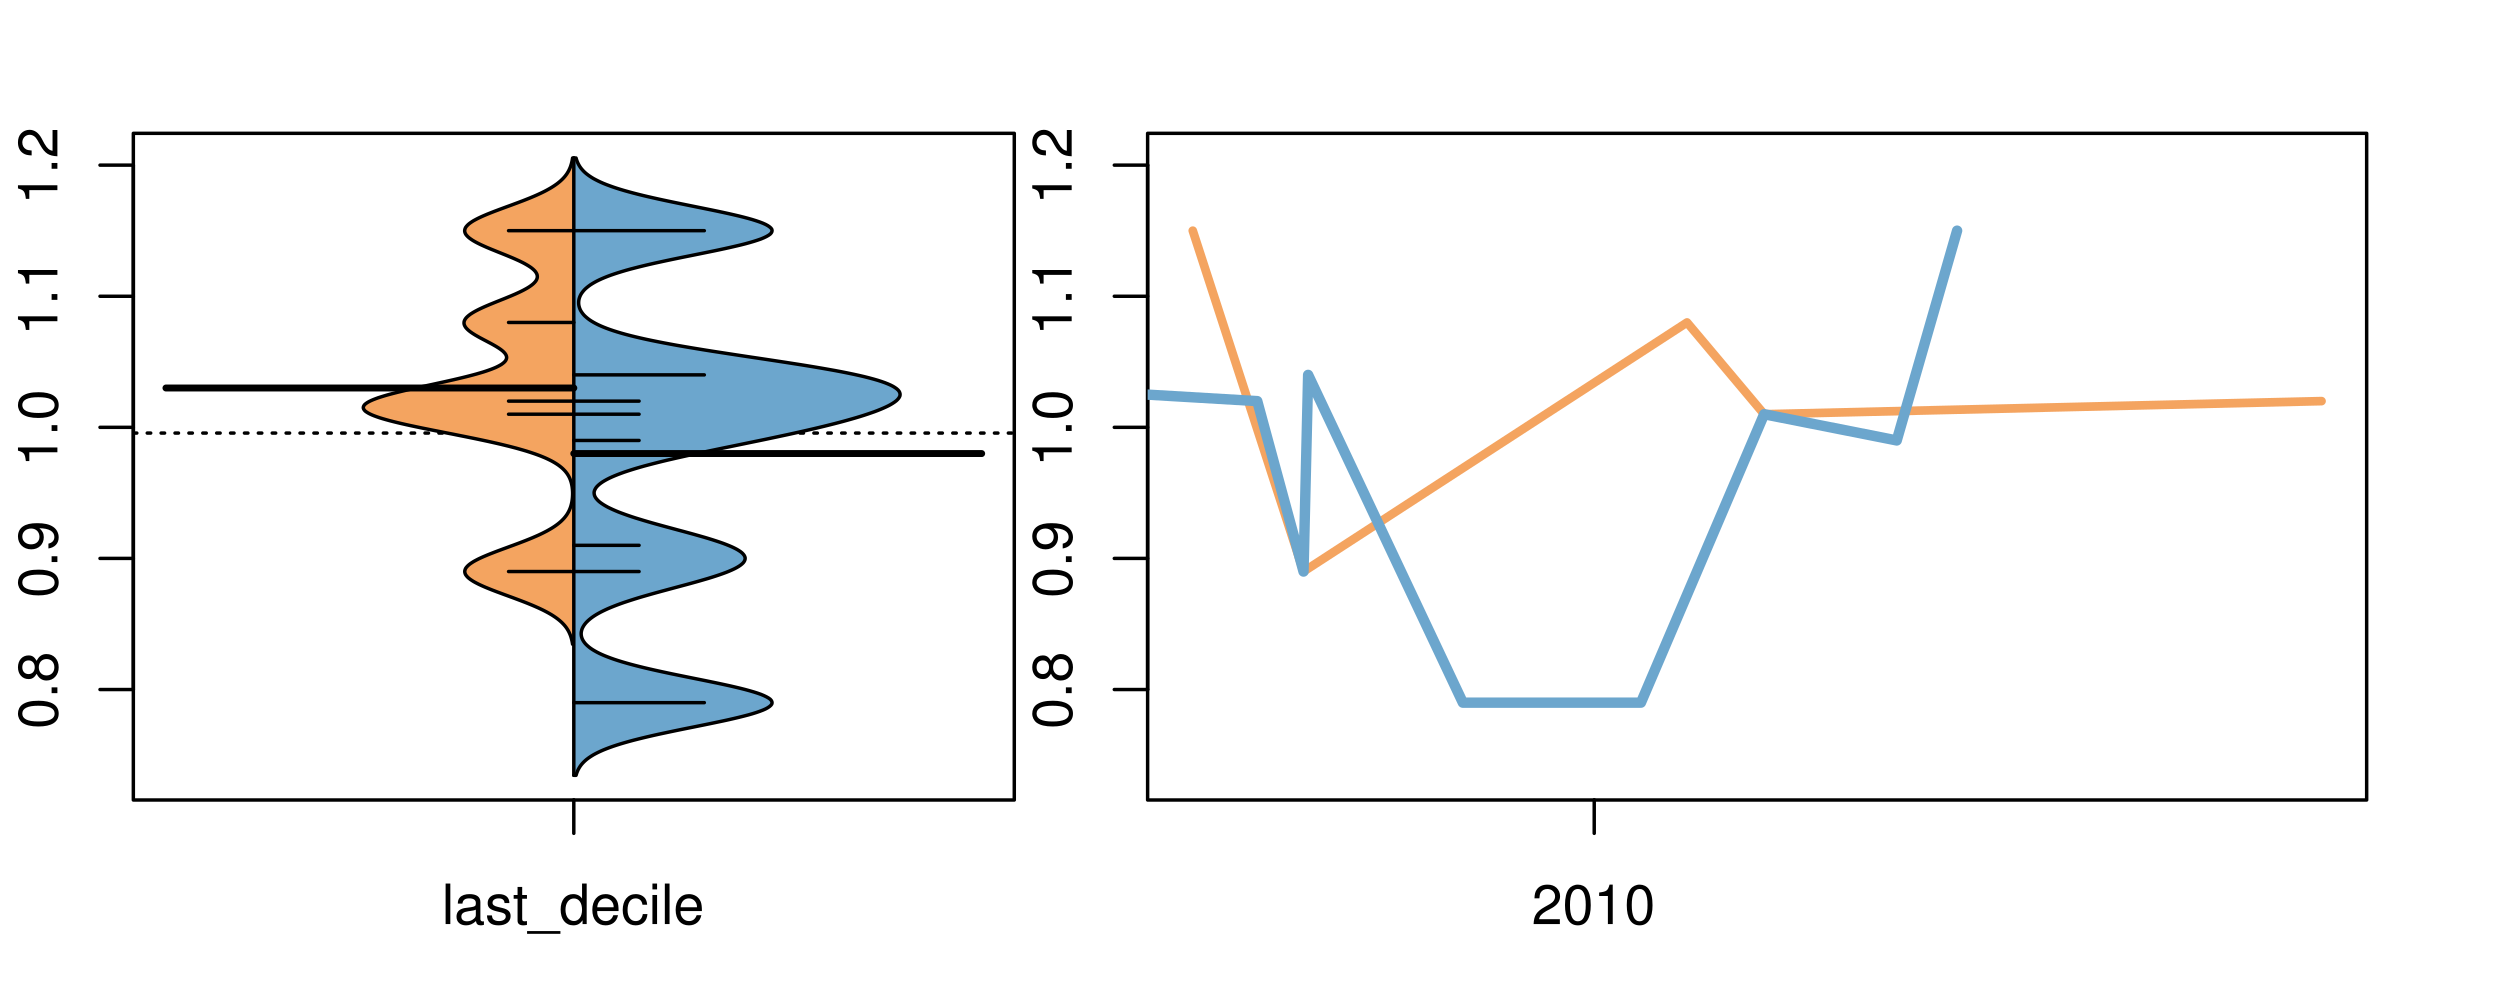 <?xml version="1.0" encoding="UTF-8"?>
<svg xmlns="http://www.w3.org/2000/svg" xmlns:xlink="http://www.w3.org/1999/xlink" width="540pt" height="216pt" viewBox="0 0 540 216" version="1.1">
<defs>
<g>
<symbol overflow="visible" id="glyph0-0">
<path style="stroke:none;" d="M -8.516 -3.297 C -8.516 -2.516 -8.156 -1.781 -7.578 -1.344 C -6.828 -0.797 -5.688 -0.516 -4.109 -0.516 C -1.25 -0.516 0.281 -1.469 0.281 -3.297 C 0.281 -5.094 -1.25 -6.078 -4.047 -6.078 C -5.703 -6.078 -6.797 -5.812 -7.578 -5.25 C -8.172 -4.812 -8.516 -4.109 -8.516 -3.297 Z M -7.578 -3.297 C -7.578 -4.438 -6.422 -5 -4.141 -5 C -1.734 -5 -0.594 -4.453 -0.594 -3.281 C -0.594 -2.156 -1.781 -1.594 -4.109 -1.594 C -6.438 -1.594 -7.578 -2.156 -7.578 -3.297 Z M -7.578 -3.297 "/>
</symbol>
<symbol overflow="visible" id="glyph0-1">
<path style="stroke:none;" d="M -1.25 -2.297 L -1.25 -1.047 L 0 -1.047 L 0 -2.297 Z M -1.25 -2.297 "/>
</symbol>
<symbol overflow="visible" id="glyph0-2">
<path style="stroke:none;" d="M -4.469 -4.688 C -5 -5.562 -5.438 -5.859 -6.234 -5.859 C -7.578 -5.859 -8.516 -4.812 -8.516 -3.297 C -8.516 -1.797 -7.578 -0.75 -6.234 -0.75 C -5.453 -0.75 -5.016 -1.031 -4.469 -1.891 C -4.016 -0.922 -3.297 -0.438 -2.359 -0.438 C -0.797 -0.438 0.281 -1.625 0.281 -3.297 C 0.281 -4.984 -0.797 -6.156 -2.359 -6.156 C -3.297 -6.156 -4.016 -5.672 -4.469 -4.688 Z M -7.578 -3.297 C -7.578 -4.203 -7.047 -4.781 -6.219 -4.781 C -5.422 -4.781 -4.891 -4.188 -4.891 -3.297 C -4.891 -2.406 -5.422 -1.828 -6.234 -1.828 C -7.047 -1.828 -7.578 -2.406 -7.578 -3.297 Z M -4.016 -3.297 C -4.016 -4.359 -3.344 -5.078 -2.344 -5.078 C -1.328 -5.078 -0.656 -4.359 -0.656 -3.281 C -0.656 -2.25 -1.344 -1.531 -2.344 -1.531 C -3.344 -1.531 -4.016 -2.25 -4.016 -3.297 Z M -4.016 -3.297 "/>
</symbol>
<symbol overflow="visible" id="glyph0-3">
<path style="stroke:none;" d="M -1.938 -0.641 C -0.547 -0.844 0.281 -1.75 0.281 -3.047 C 0.281 -3.984 -0.188 -4.844 -0.938 -5.328 C -1.766 -5.875 -2.812 -6.109 -4.359 -6.109 C -5.781 -6.109 -6.703 -5.891 -7.453 -5.391 C -8.141 -4.922 -8.516 -4.172 -8.516 -3.234 C -8.516 -1.625 -7.312 -0.453 -5.641 -0.453 C -4.062 -0.453 -2.938 -1.531 -2.938 -3.078 C -2.938 -3.875 -3.234 -4.469 -3.891 -5.016 C -1.812 -5 -0.656 -4.328 -0.656 -3.125 C -0.656 -2.375 -1.125 -1.859 -1.938 -1.688 Z M -7.578 -3.234 C -7.578 -4.219 -6.766 -4.953 -5.656 -4.953 C -4.625 -4.953 -3.875 -4.219 -3.875 -3.188 C -3.875 -2.172 -4.578 -1.531 -5.719 -1.531 C -6.797 -1.531 -7.578 -2.25 -7.578 -3.234 Z M -7.578 -3.234 "/>
</symbol>
<symbol overflow="visible" id="glyph0-4">
<path style="stroke:none;" d="M -6.062 -3.109 L 0 -3.109 L 0 -4.156 L -8.516 -4.156 L -8.516 -3.469 C -7.203 -3.094 -7.016 -2.859 -6.812 -1.219 L -6.062 -1.219 Z M -6.062 -3.109 "/>
</symbol>
<symbol overflow="visible" id="glyph0-5">
<path style="stroke:none;" d="M -1.047 -6.078 L -1.047 -1.594 C -1.734 -1.703 -2.188 -2.094 -2.797 -3.125 L -3.438 -4.328 C -4.094 -5.516 -4.969 -6.125 -6.016 -6.125 C -6.719 -6.125 -7.375 -5.844 -7.844 -5.344 C -8.297 -4.844 -8.516 -4.219 -8.516 -3.406 C -8.516 -2.328 -8.125 -1.531 -7.406 -1.062 C -6.953 -0.75 -6.422 -0.625 -5.562 -0.594 L -5.562 -1.656 C -6.125 -1.688 -6.484 -1.766 -6.75 -1.906 C -7.266 -2.188 -7.578 -2.734 -7.578 -3.375 C -7.578 -4.328 -6.906 -5.047 -5.984 -5.047 C -5.312 -5.047 -4.734 -4.656 -4.312 -3.906 L -3.688 -2.797 C -2.672 -1.016 -1.875 -0.5 0 -0.406 L 0 -6.078 Z M -1.047 -6.078 "/>
</symbol>
<symbol overflow="visible" id="glyph0-6">
<path style="stroke:none;" d="M -8.75 -5.938 L -8.75 -4.938 L -5.5 -4.938 C -6.125 -4.531 -6.469 -3.859 -6.469 -3.016 C -6.469 -1.375 -5.156 -0.312 -3.156 -0.312 C -1.031 -0.312 0.281 -1.359 0.281 -3.047 C 0.281 -3.906 -0.047 -4.516 -0.828 -5.047 L 0 -5.047 L 0 -5.938 Z M -5.531 -3.188 C -5.531 -4.266 -4.578 -4.938 -3.078 -4.938 C -1.625 -4.938 -0.656 -4.25 -0.656 -3.188 C -0.656 -2.094 -1.625 -1.359 -3.094 -1.359 C -4.562 -1.359 -5.531 -2.094 -5.531 -3.188 Z M -5.531 -3.188 "/>
</symbol>
<symbol overflow="visible" id="glyph0-7">
<path style="stroke:none;" d="M -6.281 -3.094 L -6.281 -2.047 L -7.266 -2.047 C -7.688 -2.047 -7.906 -2.297 -7.906 -2.75 C -7.906 -2.828 -7.906 -2.875 -7.891 -3.094 L -8.719 -3.094 C -8.766 -2.875 -8.781 -2.734 -8.781 -2.531 C -8.781 -1.609 -8.25 -1.062 -7.359 -1.062 L -6.281 -1.062 L -6.281 -0.219 L -5.469 -0.219 L -5.469 -1.062 L 0 -1.062 L 0 -2.047 L -5.469 -2.047 L -5.469 -3.094 Z M -6.281 -3.094 "/>
</symbol>
<symbol overflow="visible" id="glyph0-8">
<path style="stroke:none;" d="M 1.516 -6.938 L 1.516 0.266 L 2.109 0.266 L 2.109 -6.938 Z M 1.516 -6.938 "/>
</symbol>
<symbol overflow="visible" id="glyph0-9">
<path style="stroke:none;" d="M -6.469 -3.266 C -6.469 -1.5 -5.203 -0.438 -3.094 -0.438 C -0.984 -0.438 0.281 -1.484 0.281 -3.281 C 0.281 -5.047 -0.984 -6.125 -3.047 -6.125 C -5.219 -6.125 -6.469 -5.078 -6.469 -3.266 Z M -5.547 -3.281 C -5.547 -4.406 -4.625 -5.078 -3.062 -5.078 C -1.578 -5.078 -0.641 -4.375 -0.641 -3.281 C -0.641 -2.156 -1.578 -1.469 -3.094 -1.469 C -4.609 -1.469 -5.547 -2.156 -5.547 -3.281 Z M -5.547 -3.281 "/>
</symbol>
<symbol overflow="visible" id="glyph0-10">
<path style="stroke:none;" d="M -8.75 -1.828 L -8.75 -0.812 L 0 -0.812 L 0 -1.828 Z M -8.75 -1.828 "/>
</symbol>
<symbol overflow="visible" id="glyph0-11">
<path style="stroke:none;" d="M 0 -3.422 L -6.281 -5.828 L -6.281 -4.703 L -1.188 -2.922 L -6.281 -1.25 L -6.281 -0.125 L 0 -2.328 Z M 0 -3.422 "/>
</symbol>
<symbol overflow="visible" id="glyph0-12">
<path style="stroke:none;" d="M -0.594 -6.422 C -0.562 -6.312 -0.562 -6.266 -0.562 -6.203 C -0.562 -5.859 -0.75 -5.656 -1.062 -5.656 L -4.75 -5.656 C -5.875 -5.656 -6.469 -4.844 -6.469 -3.297 C -6.469 -2.391 -6.203 -1.625 -5.734 -1.219 C -5.406 -0.922 -5.047 -0.797 -4.422 -0.781 L -4.422 -1.781 C -5.203 -1.875 -5.547 -2.328 -5.547 -3.266 C -5.547 -4.156 -5.203 -4.672 -4.609 -4.672 L -4.344 -4.672 C -3.922 -4.672 -3.75 -4.422 -3.641 -3.625 C -3.469 -2.203 -3.422 -1.984 -3.266 -1.609 C -2.969 -0.875 -2.406 -0.5 -1.578 -0.5 C -0.438 -0.5 0.281 -1.297 0.281 -2.562 C 0.281 -3.359 0 -4 -0.641 -4.703 C -0.016 -4.781 0.281 -5.094 0.281 -5.734 C 0.281 -5.938 0.25 -6.094 0.172 -6.422 Z M -1.984 -4.672 C -1.641 -4.672 -1.438 -4.578 -1.156 -4.266 C -0.797 -3.859 -0.594 -3.375 -0.594 -2.781 C -0.594 -2 -0.969 -1.547 -1.609 -1.547 C -2.266 -1.547 -2.609 -1.984 -2.766 -3.062 C -2.906 -4.109 -2.953 -4.328 -3.109 -4.672 Z M -1.984 -4.672 "/>
</symbol>
<symbol overflow="visible" id="glyph0-13">
<path style="stroke:none;" d="M 0 -5.781 L -6.281 -5.781 L -6.281 -4.781 L -2.719 -4.781 C -1.438 -4.781 -0.594 -4.109 -0.594 -3.078 C -0.594 -2.281 -1.078 -1.781 -1.844 -1.781 L -6.281 -1.781 L -6.281 -0.781 L -1.438 -0.781 C -0.391 -0.781 0.281 -1.562 0.281 -2.781 C 0.281 -3.703 -0.047 -4.297 -0.875 -4.891 L 0 -4.891 Z M 0 -5.781 "/>
</symbol>
<symbol overflow="visible" id="glyph0-14">
<path style="stroke:none;" d="M -2.812 -6.156 C -3.766 -6.156 -4.344 -6.078 -4.812 -5.906 C -5.844 -5.5 -6.469 -4.531 -6.469 -3.359 C -6.469 -1.609 -5.125 -0.484 -3.062 -0.484 C -1 -0.484 0.281 -1.578 0.281 -3.344 C 0.281 -4.781 -0.547 -5.766 -1.906 -6.031 L -1.906 -5.016 C -1.078 -4.734 -0.641 -4.172 -0.641 -3.375 C -0.641 -2.734 -0.938 -2.203 -1.469 -1.859 C -1.828 -1.625 -2.188 -1.531 -2.812 -1.531 Z M -3.625 -1.547 C -4.781 -1.625 -5.547 -2.344 -5.547 -3.344 C -5.547 -4.328 -4.734 -5.094 -3.703 -5.094 C -3.672 -5.094 -3.641 -5.094 -3.625 -5.078 Z M -3.625 -1.547 "/>
</symbol>
<symbol overflow="visible" id="glyph1-0">
<path style="stroke:none;" d="M 1.828 -8.75 L 0.812 -8.75 L 0.812 0 L 1.828 0 Z M 1.828 -8.75 "/>
</symbol>
<symbol overflow="visible" id="glyph1-1">
<path style="stroke:none;" d="M 6.422 -0.594 C 6.312 -0.562 6.266 -0.562 6.203 -0.562 C 5.859 -0.562 5.656 -0.75 5.656 -1.062 L 5.656 -4.75 C 5.656 -5.875 4.844 -6.469 3.297 -6.469 C 2.391 -6.469 1.625 -6.203 1.219 -5.734 C 0.922 -5.406 0.797 -5.047 0.781 -4.422 L 1.781 -4.422 C 1.875 -5.203 2.328 -5.547 3.266 -5.547 C 4.156 -5.547 4.672 -5.203 4.672 -4.609 L 4.672 -4.344 C 4.672 -3.922 4.422 -3.75 3.625 -3.641 C 2.203 -3.469 1.984 -3.422 1.609 -3.266 C 0.875 -2.969 0.5 -2.406 0.5 -1.578 C 0.5 -0.438 1.297 0.281 2.562 0.281 C 3.359 0.281 4 0 4.703 -0.641 C 4.781 -0.016 5.094 0.281 5.734 0.281 C 5.938 0.281 6.094 0.25 6.422 0.172 Z M 4.672 -1.984 C 4.672 -1.641 4.578 -1.438 4.266 -1.156 C 3.859 -0.797 3.375 -0.594 2.781 -0.594 C 2 -0.594 1.547 -0.969 1.547 -1.609 C 1.547 -2.266 1.984 -2.609 3.062 -2.766 C 4.109 -2.906 4.328 -2.953 4.672 -3.109 Z M 4.672 -1.984 "/>
</symbol>
<symbol overflow="visible" id="glyph1-2">
<path style="stroke:none;" d="M 5.25 -4.531 C 5.25 -5.766 4.422 -6.469 2.969 -6.469 C 1.516 -6.469 0.562 -5.719 0.562 -4.547 C 0.562 -3.562 1.062 -3.094 2.562 -2.734 L 3.484 -2.516 C 4.188 -2.344 4.469 -2.094 4.469 -1.625 C 4.469 -1.047 3.875 -0.641 3 -0.641 C 2.453 -0.641 2 -0.797 1.75 -1.062 C 1.594 -1.25 1.531 -1.422 1.469 -1.875 L 0.406 -1.875 C 0.453 -0.422 1.266 0.281 2.922 0.281 C 4.5 0.281 5.516 -0.5 5.516 -1.719 C 5.516 -2.656 4.984 -3.172 3.734 -3.469 L 2.766 -3.703 C 1.953 -3.891 1.609 -4.156 1.609 -4.594 C 1.609 -5.172 2.125 -5.547 2.938 -5.547 C 3.75 -5.547 4.172 -5.203 4.203 -4.531 Z M 5.25 -4.531 "/>
</symbol>
<symbol overflow="visible" id="glyph1-3">
<path style="stroke:none;" d="M 3.047 -6.281 L 2.016 -6.281 L 2.016 -8.016 L 1.016 -8.016 L 1.016 -6.281 L 0.172 -6.281 L 0.172 -5.469 L 1.016 -5.469 L 1.016 -0.719 C 1.016 -0.078 1.453 0.281 2.234 0.281 C 2.469 0.281 2.719 0.25 3.047 0.188 L 3.047 -0.641 C 2.922 -0.609 2.766 -0.594 2.562 -0.594 C 2.141 -0.594 2.016 -0.719 2.016 -1.156 L 2.016 -5.469 L 3.047 -5.469 Z M 3.047 -6.281 "/>
</symbol>
<symbol overflow="visible" id="glyph1-4">
<path style="stroke:none;" d="M 6.938 1.516 L -0.266 1.516 L -0.266 2.109 L 6.938 2.109 Z M 6.938 1.516 "/>
</symbol>
<symbol overflow="visible" id="glyph1-5">
<path style="stroke:none;" d="M 5.938 -8.75 L 4.938 -8.75 L 4.938 -5.5 C 4.531 -6.125 3.859 -6.469 3.016 -6.469 C 1.375 -6.469 0.312 -5.156 0.312 -3.156 C 0.312 -1.031 1.359 0.281 3.047 0.281 C 3.906 0.281 4.516 -0.047 5.047 -0.828 L 5.047 0 L 5.938 0 Z M 3.188 -5.531 C 4.266 -5.531 4.938 -4.578 4.938 -3.078 C 4.938 -1.625 4.25 -0.656 3.188 -0.656 C 2.094 -0.656 1.359 -1.625 1.359 -3.094 C 1.359 -4.562 2.094 -5.531 3.188 -5.531 Z M 3.188 -5.531 "/>
</symbol>
<symbol overflow="visible" id="glyph1-6">
<path style="stroke:none;" d="M 6.156 -2.812 C 6.156 -3.766 6.078 -4.344 5.906 -4.812 C 5.5 -5.844 4.531 -6.469 3.359 -6.469 C 1.609 -6.469 0.484 -5.125 0.484 -3.062 C 0.484 -1 1.578 0.281 3.344 0.281 C 4.781 0.281 5.766 -0.547 6.031 -1.906 L 5.016 -1.906 C 4.734 -1.078 4.172 -0.641 3.375 -0.641 C 2.734 -0.641 2.203 -0.938 1.859 -1.469 C 1.625 -1.828 1.531 -2.188 1.531 -2.812 Z M 1.547 -3.625 C 1.625 -4.781 2.344 -5.547 3.344 -5.547 C 4.328 -5.547 5.094 -4.734 5.094 -3.703 C 5.094 -3.672 5.094 -3.641 5.078 -3.625 Z M 1.547 -3.625 "/>
</symbol>
<symbol overflow="visible" id="glyph1-7">
<path style="stroke:none;" d="M 5.656 -4.172 C 5.609 -4.781 5.469 -5.188 5.234 -5.531 C 4.797 -6.125 4.047 -6.469 3.172 -6.469 C 1.469 -6.469 0.375 -5.125 0.375 -3.031 C 0.375 -1.016 1.453 0.281 3.156 0.281 C 4.656 0.281 5.609 -0.625 5.719 -2.156 L 4.719 -2.156 C 4.547 -1.156 4.031 -0.641 3.188 -0.641 C 2.078 -0.641 1.422 -1.547 1.422 -3.031 C 1.422 -4.609 2.062 -5.547 3.156 -5.547 C 4 -5.547 4.531 -5.047 4.641 -4.172 Z M 5.656 -4.172 "/>
</symbol>
<symbol overflow="visible" id="glyph1-8">
<path style="stroke:none;" d="M 1.797 -6.281 L 0.797 -6.281 L 0.797 0 L 1.797 0 Z M 1.797 -8.75 L 0.797 -8.75 L 0.797 -7.484 L 1.797 -7.484 Z M 1.797 -8.75 "/>
</symbol>
<symbol overflow="visible" id="glyph1-9">
<path style="stroke:none;" d="M 6.078 -1.047 L 1.594 -1.047 C 1.703 -1.734 2.094 -2.188 3.125 -2.797 L 4.328 -3.438 C 5.516 -4.094 6.125 -4.969 6.125 -6.016 C 6.125 -6.719 5.844 -7.375 5.344 -7.844 C 4.844 -8.297 4.219 -8.516 3.406 -8.516 C 2.328 -8.516 1.531 -8.125 1.062 -7.406 C 0.75 -6.953 0.625 -6.422 0.594 -5.562 L 1.656 -5.562 C 1.688 -6.125 1.766 -6.484 1.906 -6.75 C 2.188 -7.266 2.734 -7.578 3.375 -7.578 C 4.328 -7.578 5.047 -6.906 5.047 -5.984 C 5.047 -5.312 4.656 -4.734 3.906 -4.312 L 2.797 -3.688 C 1.016 -2.672 0.5 -1.875 0.406 0 L 6.078 0 Z M 6.078 -1.047 "/>
</symbol>
<symbol overflow="visible" id="glyph1-10">
<path style="stroke:none;" d="M 3.297 -8.516 C 2.516 -8.516 1.781 -8.156 1.344 -7.578 C 0.797 -6.828 0.516 -5.688 0.516 -4.109 C 0.516 -1.25 1.469 0.281 3.297 0.281 C 5.094 0.281 6.078 -1.25 6.078 -4.047 C 6.078 -5.703 5.812 -6.797 5.25 -7.578 C 4.812 -8.172 4.109 -8.516 3.297 -8.516 Z M 3.297 -7.578 C 4.438 -7.578 5 -6.422 5 -4.141 C 5 -1.734 4.453 -0.594 3.281 -0.594 C 2.156 -0.594 1.594 -1.781 1.594 -4.109 C 1.594 -6.438 2.156 -7.578 3.297 -7.578 Z M 3.297 -7.578 "/>
</symbol>
<symbol overflow="visible" id="glyph1-11">
<path style="stroke:none;" d="M 3.109 -6.062 L 3.109 0 L 4.156 0 L 4.156 -8.516 L 3.469 -8.516 C 3.094 -7.203 2.859 -7.016 1.219 -6.812 L 1.219 -6.062 Z M 3.109 -6.062 "/>
</symbol>
</g>
<clipPath id="clip1">
  <path d="M 28.801 28.801 L 220.086 28.801 L 220.086 173.801 L 28.801 173.801 Z M 28.801 28.801 "/>
</clipPath>
<clipPath id="clip2">
  <path d="M 247.887 28.801 L 512.199 28.801 L 512.199 173.801 L 247.887 173.801 Z M 247.887 28.801 "/>
</clipPath>
<clipPath id="clip3">
  <path d="M 233.484 14.398 L 526.598 14.398 L 526.598 188.199 L 233.484 188.199 Z M 233.484 14.398 "/>
</clipPath>
<clipPath id="clip4">
  <path d="M 247.887 28.801 L 512.199 28.801 L 512.199 173.801 L 247.887 173.801 Z M 247.887 28.801 "/>
</clipPath>
</defs>
<g id="surface1131">
<path style="fill:none;stroke-width:0.75;stroke-linecap:round;stroke-linejoin:round;stroke:rgb(0%,0%,0%);stroke-opacity:1;stroke-miterlimit:10;" d="M 28.801 172.801 L 219.086 172.801 L 219.086 28.801 L 28.801 28.801 L 28.801 172.801 "/>
<path style="fill:none;stroke-width:0.75;stroke-linecap:round;stroke-linejoin:round;stroke:rgb(0%,0%,0%);stroke-opacity:1;stroke-miterlimit:10;" d="M 28.801 148.938 L 28.801 35.672 "/>
<path style="fill:none;stroke-width:0.75;stroke-linecap:round;stroke-linejoin:round;stroke:rgb(0%,0%,0%);stroke-opacity:1;stroke-miterlimit:10;" d="M 28.801 148.938 L 21.602 148.938 "/>
<path style="fill:none;stroke-width:0.75;stroke-linecap:round;stroke-linejoin:round;stroke:rgb(0%,0%,0%);stroke-opacity:1;stroke-miterlimit:10;" d="M 28.801 120.621 L 21.602 120.621 "/>
<path style="fill:none;stroke-width:0.75;stroke-linecap:round;stroke-linejoin:round;stroke:rgb(0%,0%,0%);stroke-opacity:1;stroke-miterlimit:10;" d="M 28.801 92.305 L 21.602 92.305 "/>
<path style="fill:none;stroke-width:0.75;stroke-linecap:round;stroke-linejoin:round;stroke:rgb(0%,0%,0%);stroke-opacity:1;stroke-miterlimit:10;" d="M 28.801 63.988 L 21.602 63.988 "/>
<path style="fill:none;stroke-width:0.75;stroke-linecap:round;stroke-linejoin:round;stroke:rgb(0%,0%,0%);stroke-opacity:1;stroke-miterlimit:10;" d="M 28.801 35.672 L 21.602 35.672 "/>
<g style="fill:rgb(0%,0%,0%);fill-opacity:1;">
  <use xlink:href="#glyph0-0" x="12.396" y="157.438"/>
  <use xlink:href="#glyph0-1" x="12.396" y="150.766"/>
  <use xlink:href="#glyph0-2" x="12.396" y="147.43"/>
</g>
<g style="fill:rgb(0%,0%,0%);fill-opacity:1;">
  <use xlink:href="#glyph0-0" x="12.396" y="129.121"/>
  <use xlink:href="#glyph0-1" x="12.396" y="122.449"/>
  <use xlink:href="#glyph0-3" x="12.396" y="119.113"/>
</g>
<g style="fill:rgb(0%,0%,0%);fill-opacity:1;">
  <use xlink:href="#glyph0-4" x="12.396" y="100.805"/>
  <use xlink:href="#glyph0-1" x="12.396" y="94.133"/>
  <use xlink:href="#glyph0-0" x="12.396" y="90.797"/>
</g>
<g style="fill:rgb(0%,0%,0%);fill-opacity:1;">
  <use xlink:href="#glyph0-4" x="12.396" y="72.488"/>
  <use xlink:href="#glyph0-1" x="12.396" y="65.816"/>
  <use xlink:href="#glyph0-4" x="12.396" y="62.48"/>
</g>
<g style="fill:rgb(0%,0%,0%);fill-opacity:1;">
  <use xlink:href="#glyph0-4" x="12.396" y="44.172"/>
  <use xlink:href="#glyph0-1" x="12.396" y="37.5"/>
  <use xlink:href="#glyph0-5" x="12.396" y="34.164"/>
</g>
<path style="fill:none;stroke-width:0.75;stroke-linecap:round;stroke-linejoin:round;stroke:rgb(0%,0%,0%);stroke-opacity:1;stroke-miterlimit:10;" d="M 123.941 172.801 L 123.941 172.801 "/>
<path style="fill:none;stroke-width:0.75;stroke-linecap:round;stroke-linejoin:round;stroke:rgb(0%,0%,0%);stroke-opacity:1;stroke-miterlimit:10;" d="M 123.941 172.801 L 123.941 180 "/>
<g style="fill:rgb(0%,0%,0%);fill-opacity:1;">
  <use xlink:href="#glyph1-0" x="95.441" y="199.596"/>
  <use xlink:href="#glyph1-1" x="98.105" y="199.596"/>
  <use xlink:href="#glyph1-2" x="104.777" y="199.596"/>
  <use xlink:href="#glyph1-3" x="110.777" y="199.596"/>
  <use xlink:href="#glyph1-4" x="114.113" y="199.596"/>
  <use xlink:href="#glyph1-5" x="120.785" y="199.596"/>
  <use xlink:href="#glyph1-6" x="127.457" y="199.596"/>
  <use xlink:href="#glyph1-7" x="134.129" y="199.596"/>
  <use xlink:href="#glyph1-8" x="140.129" y="199.596"/>
  <use xlink:href="#glyph1-0" x="142.793" y="199.596"/>
  <use xlink:href="#glyph1-6" x="145.457" y="199.596"/>
</g>
<g clip-path="url(#clip1)" clip-rule="nonzero">
<path style="fill:none;stroke-width:0.75;stroke-linecap:round;stroke-linejoin:round;stroke:rgb(0%,0%,0%);stroke-opacity:1;stroke-dasharray:0.75,2.25;stroke-miterlimit:10;" d="M 28.801 93.543 L 219.086 93.543 "/>
<path style=" stroke:none;fill-rule:nonzero;fill:rgb(95.686%,64.314%,37.647%);fill-opacity:1;" d="M 123.941 34.133 L 123.676 34.133 L 123.645 34.34 L 123.609 34.543 L 123.57 34.75 L 123.523 34.957 L 123.473 35.16 L 123.422 35.367 L 123.359 35.57 L 123.297 35.777 L 123.227 35.984 L 123.148 36.188 L 123.062 36.395 L 122.969 36.598 L 122.871 36.805 L 122.762 37.012 L 122.641 37.215 L 122.516 37.422 L 122.379 37.629 L 122.227 37.832 L 122.07 38.039 L 121.898 38.242 L 121.715 38.449 L 121.516 38.656 L 121.309 38.859 L 121.086 39.066 L 120.848 39.27 L 120.594 39.477 L 120.332 39.684 L 120.047 39.887 L 119.75 40.094 L 119.438 40.297 L 119.109 40.504 L 118.762 40.711 L 118.398 40.914 L 118.023 41.121 L 117.629 41.328 L 117.219 41.531 L 116.793 41.738 L 116.355 41.941 L 115.898 42.148 L 115.426 42.355 L 114.945 42.559 L 114.449 42.766 L 113.941 42.969 L 113.422 43.176 L 112.895 43.383 L 112.355 43.586 L 111.812 43.793 L 111.262 43.996 L 110.707 44.203 L 110.148 44.41 L 109.586 44.613 L 108.469 45.027 L 107.914 45.23 L 107.367 45.438 L 106.824 45.641 L 106.293 45.848 L 105.773 46.055 L 105.266 46.258 L 104.777 46.465 L 104.305 46.668 L 103.848 46.875 L 103.41 47.082 L 103.004 47.285 L 102.617 47.492 L 102.25 47.695 L 101.922 47.902 L 101.621 48.109 L 101.344 48.312 L 101.102 48.52 L 100.898 48.727 L 100.723 48.93 L 100.574 49.137 L 100.477 49.34 L 100.41 49.547 L 100.371 49.754 L 100.371 49.957 L 100.414 50.164 L 100.484 50.367 L 100.586 50.574 L 100.734 50.781 L 100.914 50.984 L 101.121 51.191 L 101.359 51.395 L 101.637 51.602 L 101.934 51.809 L 102.258 52.012 L 102.617 52.219 L 103 52.426 L 103.398 52.629 L 103.82 52.836 L 104.266 53.039 L 104.723 53.246 L 105.191 53.453 L 105.676 53.656 L 106.172 53.863 L 106.676 54.066 L 107.184 54.273 L 107.695 54.48 L 108.207 54.684 L 108.719 54.891 L 109.227 55.094 L 109.73 55.301 L 110.227 55.508 L 110.711 55.711 L 111.188 55.918 L 111.648 56.125 L 112.098 56.328 L 112.523 56.535 L 112.934 56.738 L 113.328 56.945 L 113.695 57.152 L 114.039 57.355 L 114.363 57.562 L 114.664 57.766 L 114.934 57.973 L 115.176 58.18 L 115.391 58.383 L 115.582 58.59 L 115.734 58.793 L 115.859 59 L 115.961 59.207 L 116.023 59.41 L 116.055 59.617 L 116.062 59.824 L 116.035 60.027 L 115.973 60.234 L 115.883 60.438 L 115.766 60.645 L 115.613 60.852 L 115.43 61.055 L 115.223 61.262 L 114.988 61.465 L 114.719 61.672 L 114.426 61.879 L 114.113 62.082 L 113.77 62.289 L 113.402 62.492 L 113.016 62.699 L 112.609 62.906 L 112.184 63.109 L 111.738 63.316 L 111.281 63.523 L 110.809 63.727 L 110.324 63.934 L 109.828 64.137 L 109.328 64.344 L 108.82 64.551 L 108.309 64.754 L 107.793 64.961 L 107.281 65.164 L 106.266 65.578 L 105.766 65.781 L 105.281 65.988 L 104.805 66.191 L 104.34 66.398 L 103.895 66.605 L 103.465 66.809 L 103.055 67.016 L 102.664 67.223 L 102.305 67.426 L 101.965 67.633 L 101.648 67.836 L 101.367 68.043 L 101.113 68.25 L 100.887 68.453 L 100.691 68.66 L 100.535 68.863 L 100.406 69.07 L 100.309 69.277 L 100.25 69.48 L 100.227 69.688 L 100.23 69.891 L 100.27 70.098 L 100.348 70.305 L 100.453 70.508 L 100.582 70.715 L 100.754 70.922 L 100.949 71.125 L 101.172 71.332 L 101.418 71.535 L 101.695 71.742 L 101.992 71.949 L 102.305 72.152 L 102.637 72.359 L 102.988 72.562 L 103.352 72.77 L 103.723 72.977 L 104.109 73.18 L 104.496 73.387 L 104.887 73.59 L 105.668 74.004 L 106.051 74.207 L 106.43 74.414 L 106.793 74.621 L 107.145 74.824 L 107.48 75.031 L 107.797 75.234 L 108.094 75.441 L 108.367 75.648 L 108.617 75.852 L 108.828 76.059 L 109.016 76.262 L 109.176 76.469 L 109.293 76.676 L 109.375 76.879 L 109.422 77.086 L 109.434 77.289 L 109.391 77.496 L 109.312 77.703 L 109.199 77.906 L 109.035 78.113 L 108.82 78.32 L 108.57 78.523 L 108.281 78.73 L 107.93 78.934 L 107.539 79.141 L 107.113 79.348 L 106.633 79.551 L 106.109 79.758 L 105.547 79.961 L 104.949 80.168 L 104.301 80.375 L 103.617 80.578 L 102.906 80.785 L 102.152 80.988 L 101.367 81.195 L 100.555 81.402 L 99.719 81.605 L 98.852 81.812 L 97.965 82.02 L 97.062 82.223 L 96.145 82.43 L 95.211 82.633 L 94.273 82.84 L 93.328 83.047 L 92.383 83.25 L 91.441 83.457 L 90.504 83.66 L 89.578 83.867 L 88.668 84.074 L 87.773 84.277 L 86.898 84.484 L 86.055 84.688 L 85.238 84.895 L 84.445 85.102 L 83.695 85.305 L 82.988 85.512 L 82.32 85.719 L 81.688 85.922 L 81.121 86.129 L 80.598 86.332 L 80.121 86.539 L 79.703 86.746 L 79.352 86.949 L 79.051 87.156 L 78.801 87.359 L 78.637 87.566 L 78.527 87.773 L 78.469 87.977 L 78.484 88.184 L 78.566 88.387 L 78.707 88.594 L 78.898 88.801 L 79.18 89.004 L 79.508 89.211 L 79.891 89.414 L 80.336 89.621 L 80.848 89.828 L 81.402 90.031 L 82.004 90.238 L 82.676 90.445 L 83.383 90.648 L 84.133 90.855 L 84.926 91.059 L 85.762 91.266 L 86.629 91.473 L 87.523 91.676 L 88.457 91.883 L 89.414 92.086 L 90.391 92.293 L 91.387 92.5 L 92.398 92.703 L 93.422 92.91 L 94.453 93.113 L 95.496 93.32 L 96.535 93.527 L 97.578 93.73 L 98.617 93.938 L 99.648 94.145 L 100.672 94.348 L 101.684 94.555 L 102.684 94.758 L 103.664 94.965 L 104.633 95.172 L 105.578 95.375 L 106.5 95.582 L 107.402 95.785 L 108.285 95.992 L 109.133 96.199 L 109.961 96.402 L 110.762 96.609 L 111.535 96.812 L 112.273 97.02 L 112.988 97.227 L 113.68 97.43 L 114.332 97.637 L 114.961 97.844 L 115.562 98.047 L 116.133 98.254 L 116.672 98.457 L 117.184 98.664 L 117.676 98.871 L 118.133 99.074 L 118.566 99.281 L 118.977 99.484 L 119.363 99.691 L 119.723 99.898 L 120.059 100.102 L 120.379 100.309 L 120.672 100.512 L 120.945 100.719 L 121.203 100.926 L 121.441 101.129 L 121.66 101.336 L 121.863 101.543 L 122.055 101.746 L 122.223 101.953 L 122.383 102.156 L 122.531 102.363 L 122.664 102.57 L 122.785 102.773 L 122.898 102.98 L 123 103.184 L 123.094 103.391 L 123.176 103.598 L 123.25 103.801 L 123.32 104.008 L 123.379 104.211 L 123.434 104.418 L 123.48 104.625 L 123.52 104.828 L 123.559 105.035 L 123.59 105.242 L 123.613 105.445 L 123.637 105.652 L 123.652 105.855 L 123.668 106.062 L 123.676 106.27 L 123.68 106.473 L 123.68 106.68 L 123.676 106.883 L 123.668 107.09 L 123.656 107.297 L 123.641 107.5 L 123.621 107.707 L 123.598 107.91 L 123.57 108.117 L 123.539 108.324 L 123.5 108.527 L 123.457 108.734 L 123.406 108.941 L 123.352 109.145 L 123.293 109.352 L 123.227 109.555 L 123.152 109.762 L 123.07 109.969 L 122.98 110.172 L 122.887 110.379 L 122.781 110.582 L 122.664 110.789 L 122.543 110.996 L 122.41 111.199 L 122.262 111.406 L 122.105 111.609 L 121.938 111.816 L 121.758 112.023 L 121.562 112.227 L 121.359 112.434 L 121.141 112.641 L 120.906 112.844 L 120.656 113.051 L 120.398 113.254 L 120.117 113.461 L 119.824 113.668 L 119.516 113.871 L 119.191 114.078 L 118.848 114.281 L 118.488 114.488 L 118.117 114.695 L 117.727 114.898 L 117.32 115.105 L 116.898 115.309 L 116.465 115.516 L 116.008 115.723 L 115.543 115.926 L 115.066 116.133 L 114.57 116.34 L 114.066 116.543 L 113.551 116.75 L 113.027 116.953 L 112.488 117.16 L 111.945 117.367 L 111.398 117.57 L 110.844 117.777 L 110.285 117.98 L 109.723 118.188 L 109.164 118.395 L 108.605 118.598 L 108.051 118.805 L 107.5 119.008 L 106.957 119.215 L 106.426 119.422 L 105.902 119.625 L 105.391 119.832 L 104.898 120.039 L 104.418 120.242 L 103.957 120.449 L 103.52 120.652 L 103.105 120.859 L 102.711 121.066 L 102.34 121.27 L 102.008 121.477 L 101.699 121.68 L 101.414 121.887 L 101.168 122.094 L 100.957 122.297 L 100.773 122.504 L 100.617 122.707 L 100.512 122.914 L 100.438 123.121 L 100.391 123.324 L 100.387 123.531 L 100.426 123.738 L 100.488 123.941 L 100.586 124.148 L 100.734 124.352 L 100.906 124.559 L 101.109 124.766 L 101.352 124.969 L 101.625 125.176 L 101.93 125.379 L 102.254 125.586 L 102.621 125.793 L 103.008 125.996 L 103.414 126.203 L 103.848 126.406 L 104.305 126.613 L 104.777 126.82 L 105.266 127.023 L 105.773 127.23 L 106.297 127.438 L 106.824 127.641 L 107.367 127.848 L 107.914 128.051 L 108.469 128.258 L 109.027 128.465 L 109.586 128.668 L 110.148 128.875 L 110.707 129.078 L 111.262 129.285 L 111.812 129.492 L 112.355 129.695 L 112.895 129.902 L 113.422 130.105 L 113.941 130.312 L 114.449 130.52 L 114.945 130.723 L 115.426 130.93 L 115.898 131.137 L 116.355 131.34 L 116.793 131.547 L 117.219 131.75 L 117.629 131.957 L 118.023 132.164 L 118.398 132.367 L 118.762 132.574 L 119.109 132.777 L 119.438 132.984 L 119.75 133.191 L 120.047 133.395 L 120.332 133.602 L 120.594 133.805 L 120.848 134.012 L 121.086 134.219 L 121.309 134.422 L 121.516 134.629 L 121.715 134.836 L 121.898 135.039 L 122.07 135.246 L 122.227 135.449 L 122.379 135.656 L 122.516 135.863 L 122.641 136.066 L 122.762 136.273 L 122.871 136.477 L 122.969 136.684 L 123.062 136.891 L 123.148 137.094 L 123.227 137.301 L 123.297 137.504 L 123.422 137.918 L 123.473 138.121 L 123.523 138.328 L 123.57 138.535 L 123.609 138.738 L 123.645 138.945 L 123.676 139.148 L 123.941 139.148 Z M 123.941 34.133 "/>
<path style="fill:none;stroke-width:0.75;stroke-linecap:round;stroke-linejoin:round;stroke:rgb(0%,0%,0%);stroke-opacity:1;stroke-miterlimit:10;" d="M 123.941 34.133 L 123.676 34.133 L 123.645 34.34 L 123.609 34.543 L 123.57 34.75 L 123.523 34.957 L 123.473 35.16 L 123.422 35.367 L 123.359 35.57 L 123.297 35.777 L 123.227 35.984 L 123.148 36.188 L 123.062 36.395 L 122.969 36.598 L 122.871 36.805 L 122.762 37.012 L 122.641 37.215 L 122.516 37.422 L 122.379 37.629 L 122.227 37.832 L 122.07 38.039 L 121.898 38.242 L 121.715 38.449 L 121.516 38.656 L 121.309 38.859 L 121.086 39.066 L 120.848 39.27 L 120.594 39.477 L 120.332 39.684 L 120.047 39.887 L 119.75 40.094 L 119.438 40.297 L 119.109 40.504 L 118.762 40.711 L 118.398 40.914 L 118.023 41.121 L 117.629 41.328 L 117.219 41.531 L 116.793 41.738 L 116.355 41.941 L 115.898 42.148 L 115.426 42.355 L 114.945 42.559 L 114.449 42.766 L 113.941 42.969 L 113.422 43.176 L 112.895 43.383 L 112.355 43.586 L 111.812 43.793 L 111.262 43.996 L 110.707 44.203 L 110.148 44.41 L 109.586 44.613 L 108.469 45.027 L 107.914 45.23 L 107.367 45.438 L 106.824 45.641 L 106.293 45.848 L 105.773 46.055 L 105.266 46.258 L 104.777 46.465 L 104.305 46.668 L 103.848 46.875 L 103.41 47.082 L 103.004 47.285 L 102.617 47.492 L 102.25 47.695 L 101.922 47.902 L 101.621 48.109 L 101.344 48.312 L 101.102 48.52 L 100.898 48.727 L 100.723 48.93 L 100.574 49.137 L 100.477 49.34 L 100.41 49.547 L 100.371 49.754 L 100.371 49.957 L 100.414 50.164 L 100.484 50.367 L 100.586 50.574 L 100.734 50.781 L 100.914 50.984 L 101.121 51.191 L 101.359 51.395 L 101.637 51.602 L 101.934 51.809 L 102.258 52.012 L 102.617 52.219 L 103 52.426 L 103.398 52.629 L 103.82 52.836 L 104.266 53.039 L 104.723 53.246 L 105.191 53.453 L 105.676 53.656 L 106.172 53.863 L 106.676 54.066 L 107.184 54.273 L 107.695 54.48 L 108.207 54.684 L 108.719 54.891 L 109.227 55.094 L 109.73 55.301 L 110.227 55.508 L 110.711 55.711 L 111.188 55.918 L 111.648 56.125 L 112.098 56.328 L 112.523 56.535 L 112.934 56.738 L 113.328 56.945 L 113.695 57.152 L 114.039 57.355 L 114.363 57.562 L 114.664 57.766 L 114.934 57.973 L 115.176 58.18 L 115.391 58.383 L 115.582 58.59 L 115.734 58.793 L 115.859 59 L 115.961 59.207 L 116.023 59.41 L 116.055 59.617 L 116.062 59.824 L 116.035 60.027 L 115.973 60.234 L 115.883 60.438 L 115.766 60.645 L 115.613 60.852 L 115.43 61.055 L 115.223 61.262 L 114.988 61.465 L 114.719 61.672 L 114.426 61.879 L 114.113 62.082 L 113.77 62.289 L 113.402 62.492 L 113.016 62.699 L 112.609 62.906 L 112.184 63.109 L 111.738 63.316 L 111.281 63.523 L 110.809 63.727 L 110.324 63.934 L 109.828 64.137 L 109.328 64.344 L 108.82 64.551 L 108.309 64.754 L 107.793 64.961 L 107.281 65.164 L 106.266 65.578 L 105.766 65.781 L 105.281 65.988 L 104.805 66.191 L 104.34 66.398 L 103.895 66.605 L 103.465 66.809 L 103.055 67.016 L 102.664 67.223 L 102.305 67.426 L 101.965 67.633 L 101.648 67.836 L 101.367 68.043 L 101.113 68.25 L 100.887 68.453 L 100.691 68.66 L 100.535 68.863 L 100.406 69.07 L 100.309 69.277 L 100.25 69.48 L 100.227 69.688 L 100.23 69.891 L 100.27 70.098 L 100.348 70.305 L 100.453 70.508 L 100.582 70.715 L 100.754 70.922 L 100.949 71.125 L 101.172 71.332 L 101.418 71.535 L 101.695 71.742 L 101.992 71.949 L 102.305 72.152 L 102.637 72.359 L 102.988 72.562 L 103.352 72.77 L 103.723 72.977 L 104.109 73.18 L 104.496 73.387 L 104.887 73.59 L 105.668 74.004 L 106.051 74.207 L 106.43 74.414 L 106.793 74.621 L 107.145 74.824 L 107.48 75.031 L 107.797 75.234 L 108.094 75.441 L 108.367 75.648 L 108.617 75.852 L 108.828 76.059 L 109.016 76.262 L 109.176 76.469 L 109.293 76.676 L 109.375 76.879 L 109.422 77.086 L 109.434 77.289 L 109.391 77.496 L 109.312 77.703 L 109.199 77.906 L 109.035 78.113 L 108.82 78.32 L 108.57 78.523 L 108.281 78.73 L 107.93 78.934 L 107.539 79.141 L 107.113 79.348 L 106.633 79.551 L 106.109 79.758 L 105.547 79.961 L 104.949 80.168 L 104.301 80.375 L 103.617 80.578 L 102.906 80.785 L 102.152 80.988 L 101.367 81.195 L 100.555 81.402 L 99.719 81.605 L 98.852 81.812 L 97.965 82.02 L 97.062 82.223 L 96.145 82.43 L 95.211 82.633 L 94.273 82.84 L 93.328 83.047 L 92.383 83.25 L 91.441 83.457 L 90.504 83.66 L 89.578 83.867 L 88.668 84.074 L 87.773 84.277 L 86.898 84.484 L 86.055 84.688 L 85.238 84.895 L 84.445 85.102 L 83.695 85.305 L 82.988 85.512 L 82.32 85.719 L 81.688 85.922 L 81.121 86.129 L 80.598 86.332 L 80.121 86.539 L 79.703 86.746 L 79.352 86.949 L 79.051 87.156 L 78.801 87.359 L 78.637 87.566 L 78.527 87.773 L 78.469 87.977 L 78.484 88.184 L 78.566 88.387 L 78.707 88.594 L 78.898 88.801 L 79.18 89.004 L 79.508 89.211 L 79.891 89.414 L 80.336 89.621 L 80.848 89.828 L 81.402 90.031 L 82.004 90.238 L 82.676 90.445 L 83.383 90.648 L 84.133 90.855 L 84.926 91.059 L 85.762 91.266 L 86.629 91.473 L 87.523 91.676 L 88.457 91.883 L 89.414 92.086 L 90.391 92.293 L 91.387 92.5 L 92.398 92.703 L 93.422 92.91 L 94.453 93.113 L 95.496 93.32 L 96.535 93.527 L 97.578 93.73 L 98.617 93.938 L 99.648 94.145 L 100.672 94.348 L 101.684 94.555 L 102.684 94.758 L 103.664 94.965 L 104.633 95.172 L 105.578 95.375 L 106.5 95.582 L 107.402 95.785 L 108.285 95.992 L 109.133 96.199 L 109.961 96.402 L 110.762 96.609 L 111.535 96.812 L 112.273 97.02 L 112.988 97.227 L 113.68 97.43 L 114.332 97.637 L 114.961 97.844 L 115.562 98.047 L 116.133 98.254 L 116.672 98.457 L 117.184 98.664 L 117.676 98.871 L 118.133 99.074 L 118.566 99.281 L 118.977 99.484 L 119.363 99.691 L 119.723 99.898 L 120.059 100.102 L 120.379 100.309 L 120.672 100.512 L 120.945 100.719 L 121.203 100.926 L 121.441 101.129 L 121.66 101.336 L 121.863 101.543 L 122.055 101.746 L 122.223 101.953 L 122.383 102.156 L 122.531 102.363 L 122.664 102.57 L 122.785 102.773 L 122.898 102.98 L 123 103.184 L 123.094 103.391 L 123.176 103.598 L 123.25 103.801 L 123.32 104.008 L 123.379 104.211 L 123.434 104.418 L 123.48 104.625 L 123.52 104.828 L 123.559 105.035 L 123.59 105.242 L 123.613 105.445 L 123.637 105.652 L 123.652 105.855 L 123.668 106.062 L 123.676 106.27 L 123.68 106.473 L 123.68 106.68 L 123.676 106.883 L 123.668 107.09 L 123.656 107.297 L 123.641 107.5 L 123.621 107.707 L 123.598 107.91 L 123.57 108.117 L 123.539 108.324 L 123.5 108.527 L 123.457 108.734 L 123.406 108.941 L 123.352 109.145 L 123.293 109.352 L 123.227 109.555 L 123.152 109.762 L 123.07 109.969 L 122.98 110.172 L 122.887 110.379 L 122.781 110.582 L 122.664 110.789 L 122.543 110.996 L 122.41 111.199 L 122.262 111.406 L 122.105 111.609 L 121.938 111.816 L 121.758 112.023 L 121.562 112.227 L 121.359 112.434 L 121.141 112.641 L 120.906 112.844 L 120.656 113.051 L 120.398 113.254 L 120.117 113.461 L 119.824 113.668 L 119.516 113.871 L 119.191 114.078 L 118.848 114.281 L 118.488 114.488 L 118.117 114.695 L 117.727 114.898 L 117.32 115.105 L 116.898 115.309 L 116.465 115.516 L 116.008 115.723 L 115.543 115.926 L 115.066 116.133 L 114.57 116.34 L 114.066 116.543 L 113.551 116.75 L 113.027 116.953 L 112.488 117.16 L 111.945 117.367 L 111.398 117.57 L 110.844 117.777 L 110.285 117.98 L 109.723 118.188 L 109.164 118.395 L 108.605 118.598 L 108.051 118.805 L 107.5 119.008 L 106.957 119.215 L 106.426 119.422 L 105.902 119.625 L 105.391 119.832 L 104.898 120.039 L 104.418 120.242 L 103.957 120.449 L 103.52 120.652 L 103.105 120.859 L 102.711 121.066 L 102.34 121.27 L 102.008 121.477 L 101.699 121.68 L 101.414 121.887 L 101.168 122.094 L 100.957 122.297 L 100.773 122.504 L 100.617 122.707 L 100.512 122.914 L 100.438 123.121 L 100.391 123.324 L 100.387 123.531 L 100.426 123.738 L 100.488 123.941 L 100.586 124.148 L 100.734 124.352 L 100.906 124.559 L 101.109 124.766 L 101.352 124.969 L 101.625 125.176 L 101.93 125.379 L 102.254 125.586 L 102.621 125.793 L 103.008 125.996 L 103.414 126.203 L 103.848 126.406 L 104.305 126.613 L 104.777 126.82 L 105.266 127.023 L 105.773 127.23 L 106.297 127.438 L 106.824 127.641 L 107.367 127.848 L 107.914 128.051 L 108.469 128.258 L 109.027 128.465 L 109.586 128.668 L 110.148 128.875 L 110.707 129.078 L 111.262 129.285 L 111.812 129.492 L 112.355 129.695 L 112.895 129.902 L 113.422 130.105 L 113.941 130.312 L 114.449 130.52 L 114.945 130.723 L 115.426 130.93 L 115.898 131.137 L 116.355 131.34 L 116.793 131.547 L 117.219 131.75 L 117.629 131.957 L 118.023 132.164 L 118.398 132.367 L 118.762 132.574 L 119.109 132.777 L 119.438 132.984 L 119.75 133.191 L 120.047 133.395 L 120.332 133.602 L 120.594 133.805 L 120.848 134.012 L 121.086 134.219 L 121.309 134.422 L 121.516 134.629 L 121.715 134.836 L 121.898 135.039 L 122.07 135.246 L 122.227 135.449 L 122.379 135.656 L 122.516 135.863 L 122.641 136.066 L 122.762 136.273 L 122.871 136.477 L 122.969 136.684 L 123.062 136.891 L 123.148 137.094 L 123.227 137.301 L 123.297 137.504 L 123.422 137.918 L 123.473 138.121 L 123.523 138.328 L 123.57 138.535 L 123.609 138.738 L 123.645 138.945 L 123.676 139.148 L 123.941 139.148 "/>
<path style=" stroke:none;fill-rule:nonzero;fill:rgb(42.353%,65.098%,80.392%);fill-opacity:1;" d="M 123.941 167.465 L 124.426 167.465 L 124.504 167.207 L 124.59 166.945 L 124.691 166.684 L 124.801 166.422 L 124.93 166.16 L 125.074 165.902 L 125.234 165.641 L 125.414 165.379 L 125.613 165.117 L 125.84 164.855 L 126.086 164.598 L 126.359 164.336 L 126.66 164.074 L 127 163.812 L 127.367 163.555 L 127.766 163.293 L 128.195 163.031 L 128.676 162.77 L 129.195 162.508 L 129.746 162.25 L 130.34 161.988 L 130.992 161.727 L 131.684 161.465 L 132.418 161.203 L 133.195 160.945 L 134.027 160.684 L 134.91 160.422 L 135.832 160.16 L 136.801 159.898 L 137.816 159.641 L 138.879 159.379 L 139.977 159.117 L 141.109 158.855 L 142.281 158.594 L 143.492 158.336 L 144.723 158.074 L 145.977 157.812 L 147.246 157.551 L 148.535 157.289 L 149.828 157.031 L 152.406 156.508 L 153.68 156.246 L 154.93 155.984 L 156.156 155.727 L 157.355 155.465 L 158.5 155.203 L 159.598 154.941 L 160.645 154.68 L 161.633 154.422 L 162.547 154.16 L 163.375 153.898 L 164.129 153.637 L 164.809 153.375 L 165.387 153.117 L 165.859 152.855 L 166.238 152.594 L 166.523 152.332 L 166.711 152.07 L 166.766 151.812 L 166.727 151.551 L 166.59 151.289 L 166.359 151.027 L 165.992 150.766 L 165.535 150.508 L 164.992 150.246 L 164.367 149.984 L 163.625 149.723 L 162.809 149.461 L 161.922 149.203 L 160.969 148.941 L 159.938 148.68 L 158.848 148.418 L 157.715 148.156 L 156.539 147.898 L 155.32 147.637 L 154.074 147.375 L 152.805 147.113 L 151.523 146.852 L 150.234 146.594 L 148.941 146.332 L 147.652 146.07 L 146.375 145.809 L 145.113 145.551 L 143.875 145.289 L 142.664 145.027 L 141.48 144.766 L 140.328 144.504 L 139.223 144.246 L 138.156 143.984 L 137.129 143.723 L 136.141 143.461 L 135.207 143.199 L 134.324 142.941 L 133.48 142.68 L 132.684 142.418 L 131.941 142.156 L 131.25 141.895 L 130.598 141.637 L 129.992 141.375 L 129.43 141.113 L 128.922 140.852 L 128.453 140.59 L 128.02 140.332 L 127.625 140.07 L 127.277 139.809 L 126.965 139.547 L 126.68 139.285 L 126.43 139.027 L 126.223 138.766 L 126.039 138.504 L 125.887 138.242 L 125.758 137.98 L 125.664 137.723 L 125.594 137.461 L 125.551 137.199 L 125.531 136.938 L 125.539 136.676 L 125.574 136.418 L 125.633 136.156 L 125.711 135.895 L 125.82 135.633 L 125.957 135.371 L 126.113 135.113 L 126.297 134.852 L 126.504 134.59 L 126.746 134.328 L 127.016 134.066 L 127.309 133.809 L 127.629 133.547 L 127.984 133.285 L 128.371 133.023 L 128.785 132.762 L 129.23 132.504 L 129.711 132.242 L 130.227 131.98 L 130.773 131.719 L 131.348 131.457 L 131.961 131.199 L 132.609 130.938 L 133.285 130.676 L 133.988 130.414 L 134.73 130.152 L 135.504 129.895 L 136.305 129.633 L 137.129 129.371 L 137.98 129.109 L 138.859 128.848 L 139.758 128.59 L 140.672 128.328 L 141.605 128.066 L 142.559 127.805 L 143.516 127.547 L 144.484 127.285 L 146.43 126.762 L 147.398 126.5 L 148.363 126.242 L 149.32 125.98 L 150.262 125.719 L 151.184 125.457 L 152.086 125.195 L 152.965 124.938 L 153.812 124.676 L 154.625 124.414 L 155.406 124.152 L 156.148 123.891 L 156.848 123.633 L 157.496 123.371 L 158.098 123.109 L 158.652 122.848 L 159.152 122.586 L 159.586 122.328 L 159.965 122.066 L 160.289 121.805 L 160.555 121.543 L 160.742 121.281 L 160.871 121.023 L 160.941 120.762 L 160.953 120.5 L 160.883 120.238 L 160.754 119.977 L 160.562 119.719 L 160.316 119.457 L 160 119.195 L 159.617 118.934 L 159.184 118.672 L 158.695 118.414 L 158.152 118.152 L 157.547 117.891 L 156.898 117.629 L 156.211 117.367 L 155.477 117.109 L 154.695 116.848 L 153.883 116.586 L 153.039 116.324 L 152.168 116.062 L 151.266 115.805 L 150.344 115.543 L 149.406 115.281 L 148.453 115.02 L 147.492 114.758 L 146.523 114.5 L 145.555 114.238 L 143.625 113.715 L 142.672 113.453 L 141.734 113.195 L 140.805 112.934 L 139.898 112.672 L 139.012 112.41 L 138.152 112.148 L 137.312 111.891 L 136.504 111.629 L 135.73 111.367 L 134.988 111.105 L 134.273 110.844 L 133.594 110.586 L 132.965 110.324 L 132.367 110.062 L 131.805 109.801 L 131.277 109.543 L 130.805 109.281 L 130.367 109.02 L 129.969 108.758 L 129.609 108.496 L 129.301 108.238 L 129.035 107.977 L 128.809 107.715 L 128.621 107.453 L 128.484 107.191 L 128.391 106.934 L 128.34 106.672 L 128.324 106.41 L 128.355 106.148 L 128.441 105.887 L 128.562 105.629 L 128.723 105.367 L 128.93 105.105 L 129.188 104.844 L 129.488 104.582 L 129.824 104.324 L 130.207 104.062 L 130.641 103.801 L 131.117 103.539 L 131.633 103.277 L 132.188 103.02 L 132.801 102.758 L 133.449 102.496 L 134.141 102.234 L 134.867 101.973 L 135.645 101.715 L 136.461 101.453 L 137.312 101.191 L 138.203 100.93 L 139.129 100.668 L 140.098 100.41 L 141.098 100.148 L 142.125 99.887 L 143.184 99.625 L 144.277 99.363 L 145.398 99.105 L 146.539 98.844 L 147.703 98.582 L 148.891 98.32 L 150.094 98.059 L 151.316 97.801 L 152.547 97.539 L 153.797 97.277 L 155.051 97.016 L 156.316 96.754 L 157.582 96.496 L 158.852 96.234 L 160.125 95.973 L 161.395 95.711 L 162.66 95.449 L 163.922 95.191 L 165.176 94.93 L 166.418 94.668 L 167.656 94.406 L 168.879 94.145 L 170.086 93.887 L 171.281 93.625 L 172.457 93.363 L 173.621 93.102 L 174.758 92.84 L 175.879 92.582 L 176.98 92.32 L 178.062 92.059 L 179.113 91.797 L 180.141 91.539 L 181.148 91.277 L 182.129 91.016 L 183.078 90.754 L 184 90.492 L 184.891 90.234 L 185.758 89.973 L 186.59 89.711 L 187.383 89.449 L 188.145 89.188 L 188.879 88.93 L 189.57 88.668 L 190.219 88.406 L 190.828 88.145 L 191.406 87.883 L 191.938 87.625 L 192.414 87.363 L 192.848 87.102 L 193.238 86.84 L 193.582 86.578 L 193.855 86.32 L 194.082 86.059 L 194.254 85.797 L 194.375 85.535 L 194.418 85.273 L 194.402 85.016 L 194.324 84.754 L 194.188 84.492 L 193.969 84.23 L 193.676 83.969 L 193.316 83.711 L 192.891 83.449 L 192.383 83.188 L 191.789 82.926 L 191.129 82.664 L 190.395 82.406 L 189.586 82.145 L 188.684 81.883 L 187.715 81.621 L 186.68 81.359 L 185.574 81.102 L 184.379 80.84 L 183.125 80.578 L 181.812 80.316 L 180.441 80.055 L 178.996 79.797 L 177.508 79.535 L 175.969 79.273 L 174.395 79.012 L 172.77 78.75 L 171.113 78.492 L 169.434 78.23 L 167.73 77.969 L 166.008 77.707 L 164.277 77.445 L 162.543 77.188 L 160.809 76.926 L 159.082 76.664 L 157.371 76.402 L 155.676 76.141 L 154.004 75.883 L 152.355 75.621 L 150.75 75.359 L 149.18 75.098 L 147.645 74.836 L 146.152 74.578 L 144.719 74.316 L 143.332 74.055 L 141.996 73.793 L 140.707 73.531 L 139.488 73.273 L 138.324 73.012 L 137.211 72.75 L 136.152 72.488 L 135.16 72.23 L 134.23 71.969 L 133.352 71.707 L 132.52 71.445 L 131.75 71.184 L 131.043 70.926 L 130.379 70.664 L 129.758 70.402 L 129.188 70.141 L 128.672 69.879 L 128.199 69.621 L 127.758 69.359 L 127.359 69.098 L 127.008 68.836 L 126.688 68.574 L 126.395 68.316 L 126.133 68.055 L 125.91 67.793 L 125.715 67.531 L 125.539 67.27 L 125.391 67.012 L 125.27 66.75 L 125.172 66.488 L 125.094 66.227 L 125.035 65.965 L 125 65.707 L 124.988 65.445 L 124.992 65.184 L 125.016 64.922 L 125.062 64.66 L 125.133 64.402 L 125.223 64.141 L 125.332 63.879 L 125.465 63.617 L 125.625 63.355 L 125.812 63.098 L 126.02 62.836 L 126.254 62.574 L 126.527 62.312 L 126.832 62.051 L 127.164 61.793 L 127.523 61.531 L 127.934 61.27 L 128.379 61.008 L 128.859 60.746 L 129.379 60.488 L 129.945 60.227 L 130.559 59.965 L 131.215 59.703 L 131.914 59.441 L 132.66 59.184 L 133.461 58.922 L 134.309 58.66 L 135.195 58.398 L 136.129 58.137 L 137.121 57.879 L 138.148 57.617 L 139.219 57.355 L 140.324 57.094 L 141.477 56.832 L 142.664 56.574 L 143.875 56.312 L 145.109 56.051 L 146.375 55.789 L 147.652 55.527 L 148.938 55.27 L 151.523 54.746 L 152.805 54.484 L 154.074 54.227 L 155.32 53.965 L 156.539 53.703 L 157.715 53.441 L 158.848 53.18 L 159.938 52.922 L 160.969 52.66 L 161.922 52.398 L 162.809 52.137 L 163.625 51.875 L 164.367 51.617 L 164.992 51.355 L 165.535 51.094 L 165.992 50.832 L 166.359 50.57 L 166.59 50.312 L 166.727 50.051 L 166.766 49.789 L 166.711 49.527 L 166.523 49.266 L 166.238 49.008 L 165.859 48.746 L 165.387 48.484 L 164.809 48.223 L 164.129 47.961 L 163.375 47.703 L 162.547 47.441 L 161.633 47.18 L 160.645 46.918 L 159.598 46.656 L 158.5 46.398 L 157.355 46.137 L 156.156 45.875 L 154.93 45.613 L 153.68 45.352 L 152.406 45.094 L 149.828 44.57 L 148.535 44.309 L 147.246 44.047 L 145.977 43.789 L 144.723 43.527 L 143.492 43.266 L 142.281 43.004 L 141.109 42.742 L 139.977 42.484 L 138.879 42.223 L 137.816 41.961 L 136.801 41.699 L 135.832 41.438 L 134.91 41.18 L 134.027 40.918 L 133.195 40.656 L 132.418 40.395 L 131.684 40.133 L 130.992 39.875 L 130.34 39.613 L 129.746 39.352 L 129.195 39.09 L 128.676 38.828 L 128.195 38.57 L 127.766 38.309 L 127.367 38.047 L 127 37.785 L 126.66 37.523 L 126.359 37.266 L 126.086 37.004 L 125.84 36.742 L 125.613 36.48 L 125.414 36.223 L 125.234 35.961 L 125.074 35.699 L 124.93 35.438 L 124.801 35.176 L 124.691 34.918 L 124.59 34.656 L 124.504 34.395 L 124.426 34.133 L 123.941 34.133 Z M 123.941 167.465 "/>
<path style="fill:none;stroke-width:0.75;stroke-linecap:round;stroke-linejoin:round;stroke:rgb(0%,0%,0%);stroke-opacity:1;stroke-miterlimit:10;" d="M 123.941 167.465 L 124.426 167.465 L 124.504 167.207 L 124.59 166.945 L 124.691 166.684 L 124.801 166.422 L 124.93 166.16 L 125.074 165.902 L 125.234 165.641 L 125.414 165.379 L 125.613 165.117 L 125.84 164.855 L 126.086 164.598 L 126.359 164.336 L 126.66 164.074 L 127 163.812 L 127.367 163.555 L 127.766 163.293 L 128.195 163.031 L 128.676 162.77 L 129.195 162.508 L 129.746 162.25 L 130.34 161.988 L 130.992 161.727 L 131.684 161.465 L 132.418 161.203 L 133.195 160.945 L 134.027 160.684 L 134.91 160.422 L 135.832 160.16 L 136.801 159.898 L 137.816 159.641 L 138.879 159.379 L 139.977 159.117 L 141.109 158.855 L 142.281 158.594 L 143.492 158.336 L 144.723 158.074 L 145.977 157.812 L 147.246 157.551 L 148.535 157.289 L 149.828 157.031 L 152.406 156.508 L 153.68 156.246 L 154.93 155.984 L 156.156 155.727 L 157.355 155.465 L 158.5 155.203 L 159.598 154.941 L 160.645 154.68 L 161.633 154.422 L 162.547 154.16 L 163.375 153.898 L 164.129 153.637 L 164.809 153.375 L 165.387 153.117 L 165.859 152.855 L 166.238 152.594 L 166.523 152.332 L 166.711 152.07 L 166.766 151.812 L 166.727 151.551 L 166.59 151.289 L 166.359 151.027 L 165.992 150.766 L 165.535 150.508 L 164.992 150.246 L 164.367 149.984 L 163.625 149.723 L 162.809 149.461 L 161.922 149.203 L 160.969 148.941 L 159.938 148.68 L 158.848 148.418 L 157.715 148.156 L 156.539 147.898 L 155.32 147.637 L 154.074 147.375 L 152.805 147.113 L 151.523 146.852 L 150.234 146.594 L 148.941 146.332 L 147.652 146.07 L 146.375 145.809 L 145.113 145.551 L 143.875 145.289 L 142.664 145.027 L 141.48 144.766 L 140.328 144.504 L 139.223 144.246 L 138.156 143.984 L 137.129 143.723 L 136.141 143.461 L 135.207 143.199 L 134.324 142.941 L 133.48 142.68 L 132.684 142.418 L 131.941 142.156 L 131.25 141.895 L 130.598 141.637 L 129.992 141.375 L 129.43 141.113 L 128.922 140.852 L 128.453 140.59 L 128.02 140.332 L 127.625 140.07 L 127.277 139.809 L 126.965 139.547 L 126.68 139.285 L 126.43 139.027 L 126.223 138.766 L 126.039 138.504 L 125.887 138.242 L 125.758 137.98 L 125.664 137.723 L 125.594 137.461 L 125.551 137.199 L 125.531 136.938 L 125.539 136.676 L 125.574 136.418 L 125.633 136.156 L 125.711 135.895 L 125.82 135.633 L 125.957 135.371 L 126.113 135.113 L 126.297 134.852 L 126.504 134.59 L 126.746 134.328 L 127.016 134.066 L 127.309 133.809 L 127.629 133.547 L 127.984 133.285 L 128.371 133.023 L 128.785 132.762 L 129.23 132.504 L 129.711 132.242 L 130.227 131.98 L 130.773 131.719 L 131.348 131.457 L 131.961 131.199 L 132.609 130.938 L 133.285 130.676 L 133.988 130.414 L 134.73 130.152 L 135.504 129.895 L 136.305 129.633 L 137.129 129.371 L 137.98 129.109 L 138.859 128.848 L 139.758 128.59 L 140.672 128.328 L 141.605 128.066 L 142.559 127.805 L 143.516 127.547 L 144.484 127.285 L 146.43 126.762 L 147.398 126.5 L 148.363 126.242 L 149.32 125.98 L 150.262 125.719 L 151.184 125.457 L 152.086 125.195 L 152.965 124.938 L 153.812 124.676 L 154.625 124.414 L 155.406 124.152 L 156.148 123.891 L 156.848 123.633 L 157.496 123.371 L 158.098 123.109 L 158.652 122.848 L 159.152 122.586 L 159.586 122.328 L 159.965 122.066 L 160.289 121.805 L 160.555 121.543 L 160.742 121.281 L 160.871 121.023 L 160.941 120.762 L 160.953 120.5 L 160.883 120.238 L 160.754 119.977 L 160.562 119.719 L 160.316 119.457 L 160 119.195 L 159.617 118.934 L 159.184 118.672 L 158.695 118.414 L 158.152 118.152 L 157.547 117.891 L 156.898 117.629 L 156.211 117.367 L 155.477 117.109 L 154.695 116.848 L 153.883 116.586 L 153.039 116.324 L 152.168 116.062 L 151.266 115.805 L 150.344 115.543 L 149.406 115.281 L 148.453 115.02 L 147.492 114.758 L 146.523 114.5 L 145.555 114.238 L 143.625 113.715 L 142.672 113.453 L 141.734 113.195 L 140.805 112.934 L 139.898 112.672 L 139.012 112.41 L 138.152 112.148 L 137.312 111.891 L 136.504 111.629 L 135.73 111.367 L 134.988 111.105 L 134.273 110.844 L 133.594 110.586 L 132.965 110.324 L 132.367 110.062 L 131.805 109.801 L 131.277 109.543 L 130.805 109.281 L 130.367 109.02 L 129.969 108.758 L 129.609 108.496 L 129.301 108.238 L 129.035 107.977 L 128.809 107.715 L 128.621 107.453 L 128.484 107.191 L 128.391 106.934 L 128.34 106.672 L 128.324 106.41 L 128.355 106.148 L 128.441 105.887 L 128.562 105.629 L 128.723 105.367 L 128.93 105.105 L 129.188 104.844 L 129.488 104.582 L 129.824 104.324 L 130.207 104.062 L 130.641 103.801 L 131.117 103.539 L 131.633 103.277 L 132.188 103.02 L 132.801 102.758 L 133.449 102.496 L 134.141 102.234 L 134.867 101.973 L 135.645 101.715 L 136.461 101.453 L 137.312 101.191 L 138.203 100.93 L 139.129 100.668 L 140.098 100.41 L 141.098 100.148 L 142.125 99.887 L 143.184 99.625 L 144.277 99.363 L 145.398 99.105 L 146.539 98.844 L 147.703 98.582 L 148.891 98.32 L 150.094 98.059 L 151.316 97.801 L 152.547 97.539 L 153.797 97.277 L 155.051 97.016 L 156.316 96.754 L 157.582 96.496 L 158.852 96.234 L 160.125 95.973 L 161.395 95.711 L 162.66 95.449 L 163.922 95.191 L 165.176 94.93 L 166.418 94.668 L 167.656 94.406 L 168.879 94.145 L 170.086 93.887 L 171.281 93.625 L 172.457 93.363 L 173.621 93.102 L 174.758 92.84 L 175.879 92.582 L 176.98 92.32 L 178.062 92.059 L 179.113 91.797 L 180.141 91.539 L 181.148 91.277 L 182.129 91.016 L 183.078 90.754 L 184 90.492 L 184.891 90.234 L 185.758 89.973 L 186.59 89.711 L 187.383 89.449 L 188.145 89.188 L 188.879 88.93 L 189.57 88.668 L 190.219 88.406 L 190.828 88.145 L 191.406 87.883 L 191.938 87.625 L 192.414 87.363 L 192.848 87.102 L 193.238 86.84 L 193.582 86.578 L 193.855 86.32 L 194.082 86.059 L 194.254 85.797 L 194.375 85.535 L 194.418 85.273 L 194.402 85.016 L 194.324 84.754 L 194.188 84.492 L 193.969 84.23 L 193.676 83.969 L 193.316 83.711 L 192.891 83.449 L 192.383 83.188 L 191.789 82.926 L 191.129 82.664 L 190.395 82.406 L 189.586 82.145 L 188.684 81.883 L 187.715 81.621 L 186.68 81.359 L 185.574 81.102 L 184.379 80.84 L 183.125 80.578 L 181.812 80.316 L 180.441 80.055 L 178.996 79.797 L 177.508 79.535 L 175.969 79.273 L 174.395 79.012 L 172.77 78.75 L 171.113 78.492 L 169.434 78.23 L 167.73 77.969 L 166.008 77.707 L 164.277 77.445 L 162.543 77.188 L 160.809 76.926 L 159.082 76.664 L 157.371 76.402 L 155.676 76.141 L 154.004 75.883 L 152.355 75.621 L 150.75 75.359 L 149.18 75.098 L 147.645 74.836 L 146.152 74.578 L 144.719 74.316 L 143.332 74.055 L 141.996 73.793 L 140.707 73.531 L 139.488 73.273 L 138.324 73.012 L 137.211 72.75 L 136.152 72.488 L 135.16 72.23 L 134.23 71.969 L 133.352 71.707 L 132.52 71.445 L 131.75 71.184 L 131.043 70.926 L 130.379 70.664 L 129.758 70.402 L 129.188 70.141 L 128.672 69.879 L 128.199 69.621 L 127.758 69.359 L 127.359 69.098 L 127.008 68.836 L 126.688 68.574 L 126.395 68.316 L 126.133 68.055 L 125.91 67.793 L 125.715 67.531 L 125.539 67.27 L 125.391 67.012 L 125.27 66.75 L 125.172 66.488 L 125.094 66.227 L 125.035 65.965 L 125 65.707 L 124.988 65.445 L 124.992 65.184 L 125.016 64.922 L 125.062 64.66 L 125.133 64.402 L 125.223 64.141 L 125.332 63.879 L 125.465 63.617 L 125.625 63.355 L 125.812 63.098 L 126.02 62.836 L 126.254 62.574 L 126.527 62.312 L 126.832 62.051 L 127.164 61.793 L 127.523 61.531 L 127.934 61.27 L 128.379 61.008 L 128.859 60.746 L 129.379 60.488 L 129.945 60.227 L 130.559 59.965 L 131.215 59.703 L 131.914 59.441 L 132.66 59.184 L 133.461 58.922 L 134.309 58.66 L 135.195 58.398 L 136.129 58.137 L 137.121 57.879 L 138.148 57.617 L 139.219 57.355 L 140.324 57.094 L 141.477 56.832 L 142.664 56.574 L 143.875 56.312 L 145.109 56.051 L 146.375 55.789 L 147.652 55.527 L 148.938 55.27 L 151.523 54.746 L 152.805 54.484 L 154.074 54.227 L 155.32 53.965 L 156.539 53.703 L 157.715 53.441 L 158.848 53.18 L 159.938 52.922 L 160.969 52.66 L 161.922 52.398 L 162.809 52.137 L 163.625 51.875 L 164.367 51.617 L 164.992 51.355 L 165.535 51.094 L 165.992 50.832 L 166.359 50.57 L 166.59 50.312 L 166.727 50.051 L 166.766 49.789 L 166.711 49.527 L 166.523 49.266 L 166.238 49.008 L 165.859 48.746 L 165.387 48.484 L 164.809 48.223 L 164.129 47.961 L 163.375 47.703 L 162.547 47.441 L 161.633 47.18 L 160.645 46.918 L 159.598 46.656 L 158.5 46.398 L 157.355 46.137 L 156.156 45.875 L 154.93 45.613 L 153.68 45.352 L 152.406 45.094 L 149.828 44.57 L 148.535 44.309 L 147.246 44.047 L 145.977 43.789 L 144.723 43.527 L 143.492 43.266 L 142.281 43.004 L 141.109 42.742 L 139.977 42.484 L 138.879 42.223 L 137.816 41.961 L 136.801 41.699 L 135.832 41.438 L 134.91 41.18 L 134.027 40.918 L 133.195 40.656 L 132.418 40.395 L 131.684 40.133 L 130.992 39.875 L 130.34 39.613 L 129.746 39.352 L 129.195 39.09 L 128.676 38.828 L 128.195 38.57 L 127.766 38.309 L 127.367 38.047 L 127 37.785 L 126.66 37.523 L 126.359 37.266 L 126.086 37.004 L 125.84 36.742 L 125.613 36.48 L 125.414 36.223 L 125.234 35.961 L 125.074 35.699 L 124.93 35.438 L 124.801 35.176 L 124.691 34.918 L 124.59 34.656 L 124.504 34.395 L 124.426 34.133 L 123.941 34.133 "/>
<path style="fill:none;stroke-width:1.5;stroke-linecap:round;stroke-linejoin:round;stroke:rgb(0%,0%,0%);stroke-opacity:1;stroke-miterlimit:10;" d="M 35.848 83.809 L 123.941 83.809 "/>
<path style="fill:none;stroke-width:1.5;stroke-linecap:round;stroke-linejoin:round;stroke:rgb(0%,0%,0%);stroke-opacity:1;stroke-miterlimit:10;" d="M 123.941 97.969 L 212.039 97.969 "/>
<path style="fill:none;stroke-width:0.75;stroke-linecap:round;stroke-linejoin:round;stroke:rgb(0%,0%,0%);stroke-opacity:1;stroke-miterlimit:10;" d="M 109.848 123.453 L 123.941 123.453 "/>
<path style="fill:none;stroke-width:0.75;stroke-linecap:round;stroke-linejoin:round;stroke:rgb(0%,0%,0%);stroke-opacity:1;stroke-miterlimit:10;" d="M 109.848 89.473 L 123.941 89.473 "/>
<path style="fill:none;stroke-width:0.75;stroke-linecap:round;stroke-linejoin:round;stroke:rgb(0%,0%,0%);stroke-opacity:1;stroke-miterlimit:10;" d="M 109.848 86.641 L 123.941 86.641 "/>
<path style="fill:none;stroke-width:0.75;stroke-linecap:round;stroke-linejoin:round;stroke:rgb(0%,0%,0%);stroke-opacity:1;stroke-miterlimit:10;" d="M 109.848 69.652 L 123.941 69.652 "/>
<path style="fill:none;stroke-width:0.75;stroke-linecap:round;stroke-linejoin:round;stroke:rgb(0%,0%,0%);stroke-opacity:1;stroke-miterlimit:10;" d="M 109.848 49.828 L 123.941 49.828 "/>
<path style="fill:none;stroke-width:0.75;stroke-linecap:round;stroke-linejoin:round;stroke:rgb(0%,0%,0%);stroke-opacity:1;stroke-miterlimit:10;" d="M 123.941 151.77 L 152.133 151.77 "/>
<path style="fill:none;stroke-width:0.75;stroke-linecap:round;stroke-linejoin:round;stroke:rgb(0%,0%,0%);stroke-opacity:1;stroke-miterlimit:10;" d="M 123.941 123.453 L 138.039 123.453 "/>
<path style="fill:none;stroke-width:0.75;stroke-linecap:round;stroke-linejoin:round;stroke:rgb(0%,0%,0%);stroke-opacity:1;stroke-miterlimit:10;" d="M 123.941 117.789 L 138.039 117.789 "/>
<path style="fill:none;stroke-width:0.75;stroke-linecap:round;stroke-linejoin:round;stroke:rgb(0%,0%,0%);stroke-opacity:1;stroke-miterlimit:10;" d="M 123.941 95.137 L 138.039 95.137 "/>
<path style="fill:none;stroke-width:0.75;stroke-linecap:round;stroke-linejoin:round;stroke:rgb(0%,0%,0%);stroke-opacity:1;stroke-miterlimit:10;" d="M 123.941 89.473 L 138.039 89.473 "/>
<path style="fill:none;stroke-width:0.75;stroke-linecap:round;stroke-linejoin:round;stroke:rgb(0%,0%,0%);stroke-opacity:1;stroke-miterlimit:10;" d="M 123.941 86.641 L 138.039 86.641 "/>
<path style="fill:none;stroke-width:0.75;stroke-linecap:round;stroke-linejoin:round;stroke:rgb(0%,0%,0%);stroke-opacity:1;stroke-miterlimit:10;" d="M 123.941 80.977 L 152.133 80.977 "/>
<path style="fill:none;stroke-width:0.75;stroke-linecap:round;stroke-linejoin:round;stroke:rgb(0%,0%,0%);stroke-opacity:1;stroke-miterlimit:10;" d="M 123.941 49.828 L 152.133 49.828 "/>
<path style="fill:none;stroke-width:0.75;stroke-linecap:round;stroke-linejoin:round;stroke:rgb(0%,0%,0%);stroke-opacity:1;stroke-miterlimit:10;" d="M 123.941 167.465 L 123.941 34.133 "/>
</g>
<g clip-path="url(#clip2)" clip-rule="nonzero">
<path style="fill:none;stroke-width:1.875;stroke-linecap:round;stroke-linejoin:round;stroke:rgb(95.686%,64.314%,37.647%);stroke-opacity:1;stroke-miterlimit:10;" d="M 257.637 49.828 L 281.562 123.453 L 364.398 69.652 L 381.059 89.473 L 501.449 86.641 "/>
</g>
<path style="fill:none;stroke-width:0.75;stroke-linecap:round;stroke-linejoin:round;stroke:rgb(0%,0%,0%);stroke-opacity:1;stroke-miterlimit:10;" d="M 344.352 172.801 L 344.352 172.801 "/>
<path style="fill:none;stroke-width:0.75;stroke-linecap:round;stroke-linejoin:round;stroke:rgb(0%,0%,0%);stroke-opacity:1;stroke-miterlimit:10;" d="M 344.352 172.801 L 344.352 180 "/>
<g style="fill:rgb(0%,0%,0%);fill-opacity:1;">
  <use xlink:href="#glyph1-9" x="330.852" y="199.596"/>
  <use xlink:href="#glyph1-10" x="337.523" y="199.596"/>
  <use xlink:href="#glyph1-11" x="344.195" y="199.596"/>
  <use xlink:href="#glyph1-10" x="350.867" y="199.596"/>
</g>
<path style="fill:none;stroke-width:0.75;stroke-linecap:round;stroke-linejoin:round;stroke:rgb(0%,0%,0%);stroke-opacity:1;stroke-miterlimit:10;" d="M 247.887 148.938 L 247.887 35.672 "/>
<path style="fill:none;stroke-width:0.75;stroke-linecap:round;stroke-linejoin:round;stroke:rgb(0%,0%,0%);stroke-opacity:1;stroke-miterlimit:10;" d="M 247.887 148.938 L 240.688 148.938 "/>
<path style="fill:none;stroke-width:0.75;stroke-linecap:round;stroke-linejoin:round;stroke:rgb(0%,0%,0%);stroke-opacity:1;stroke-miterlimit:10;" d="M 247.887 120.621 L 240.688 120.621 "/>
<path style="fill:none;stroke-width:0.75;stroke-linecap:round;stroke-linejoin:round;stroke:rgb(0%,0%,0%);stroke-opacity:1;stroke-miterlimit:10;" d="M 247.887 92.305 L 240.688 92.305 "/>
<path style="fill:none;stroke-width:0.75;stroke-linecap:round;stroke-linejoin:round;stroke:rgb(0%,0%,0%);stroke-opacity:1;stroke-miterlimit:10;" d="M 247.887 63.988 L 240.688 63.988 "/>
<path style="fill:none;stroke-width:0.75;stroke-linecap:round;stroke-linejoin:round;stroke:rgb(0%,0%,0%);stroke-opacity:1;stroke-miterlimit:10;" d="M 247.887 35.672 L 240.688 35.672 "/>
<g style="fill:rgb(0%,0%,0%);fill-opacity:1;">
  <use xlink:href="#glyph0-0" x="231.482" y="157.438"/>
  <use xlink:href="#glyph0-1" x="231.482" y="150.766"/>
  <use xlink:href="#glyph0-2" x="231.482" y="147.43"/>
</g>
<g style="fill:rgb(0%,0%,0%);fill-opacity:1;">
  <use xlink:href="#glyph0-0" x="231.482" y="129.121"/>
  <use xlink:href="#glyph0-1" x="231.482" y="122.449"/>
  <use xlink:href="#glyph0-3" x="231.482" y="119.113"/>
</g>
<g style="fill:rgb(0%,0%,0%);fill-opacity:1;">
  <use xlink:href="#glyph0-4" x="231.482" y="100.805"/>
  <use xlink:href="#glyph0-1" x="231.482" y="94.133"/>
  <use xlink:href="#glyph0-0" x="231.482" y="90.797"/>
</g>
<g style="fill:rgb(0%,0%,0%);fill-opacity:1;">
  <use xlink:href="#glyph0-4" x="231.482" y="72.488"/>
  <use xlink:href="#glyph0-1" x="231.482" y="65.816"/>
  <use xlink:href="#glyph0-4" x="231.482" y="62.48"/>
</g>
<g style="fill:rgb(0%,0%,0%);fill-opacity:1;">
  <use xlink:href="#glyph0-4" x="231.482" y="44.172"/>
  <use xlink:href="#glyph0-1" x="231.482" y="37.5"/>
  <use xlink:href="#glyph0-5" x="231.482" y="34.164"/>
</g>
<path style="fill:none;stroke-width:0.75;stroke-linecap:round;stroke-linejoin:round;stroke:rgb(0%,0%,0%);stroke-opacity:1;stroke-miterlimit:10;" d="M 247.887 172.801 L 511.199 172.801 L 511.199 28.801 L 247.887 28.801 L 247.887 172.801 "/>
<g clip-path="url(#clip3)" clip-rule="nonzero">
<g style="fill:rgb(0%,0%,0%);fill-opacity:1;">
  <use xlink:href="#glyph0-6" x="202.682" y="138.301"/>
  <use xlink:href="#glyph0-7" x="202.682" y="131.629"/>
  <use xlink:href="#glyph0-8" x="202.682" y="128.293"/>
  <use xlink:href="#glyph0-9" x="202.682" y="121.621"/>
  <use xlink:href="#glyph0-10" x="202.682" y="114.949"/>
  <use xlink:href="#glyph0-6" x="202.682" y="112.285"/>
  <use xlink:href="#glyph0-1" x="202.682" y="105.613"/>
  <use xlink:href="#glyph0-4" x="202.682" y="102.277"/>
  <use xlink:href="#glyph0-1" x="202.682" y="95.605"/>
  <use xlink:href="#glyph0-11" x="202.682" y="92.27"/>
  <use xlink:href="#glyph0-12" x="202.682" y="86.27"/>
  <use xlink:href="#glyph0-10" x="202.682" y="79.598"/>
  <use xlink:href="#glyph0-13" x="202.682" y="76.934"/>
  <use xlink:href="#glyph0-14" x="202.682" y="70.262"/>
</g>
</g>
<g clip-path="url(#clip4)" clip-rule="nonzero">
<path style="fill:none;stroke-width:2.25;stroke-linecap:round;stroke-linejoin:round;stroke:rgb(42.353%,65.098%,80.392%);stroke-opacity:1;stroke-miterlimit:10;" d="M 173.457 117.789 L 175.816 80.977 L 271.566 86.641 L 281.562 123.453 L 282.555 80.977 L 315.977 151.77 L 354.441 151.77 L 381.059 89.473 L 409.695 95.137 L 422.734 49.828 "/>
</g>
</g>
</svg>
